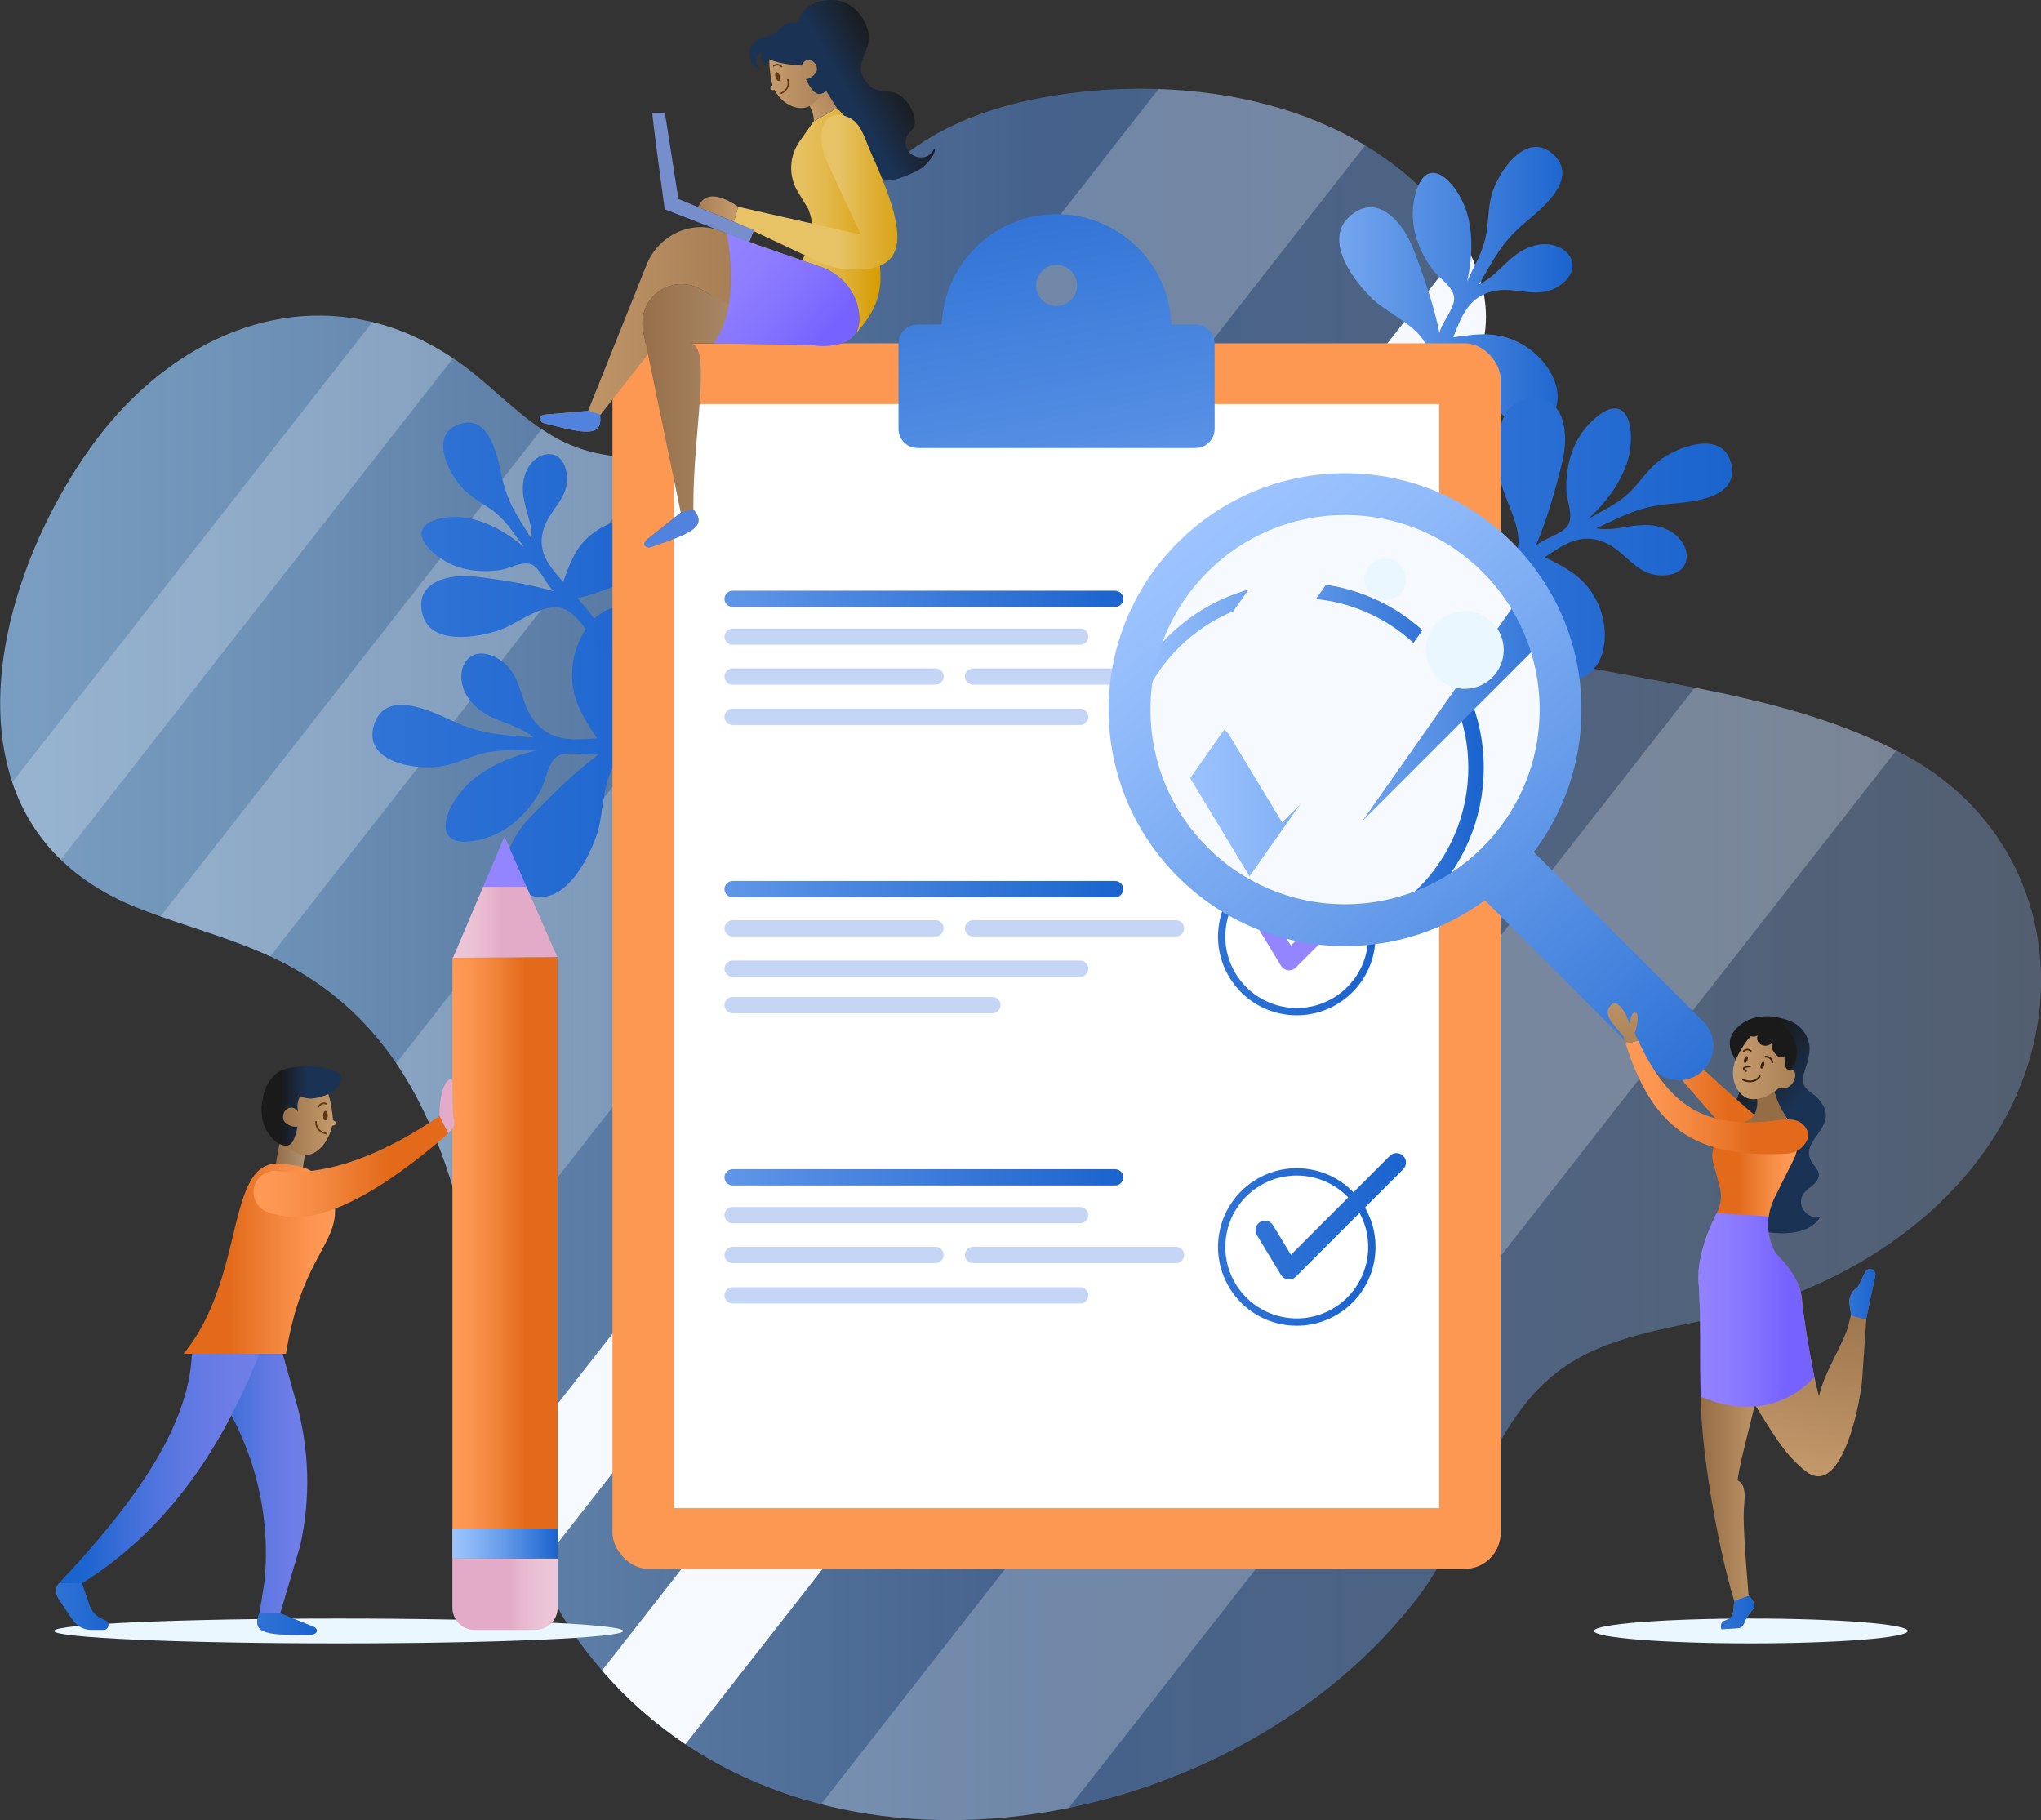 <?xml version="1.0" encoding="UTF-8"?>
<svg xmlns="http://www.w3.org/2000/svg" xmlns:xlink="http://www.w3.org/1999/xlink" viewBox="0 0 451.5 402.58">
  <rect x="0" y="0" width="451.5" height="402.58" fill="#333333" stroke="none"/>
  <defs>
    <style>
      .cls-1 {
        stroke: url(#linear-gradient-10);
      }

      .cls-1, .cls-2, .cls-3, .cls-4, .cls-5 {
        fill: none;
      }

      .cls-1, .cls-2, .cls-3, .cls-5 {
        stroke-miterlimit: 10;
      }

      .cls-1, .cls-3, .cls-5 {
        stroke-width: 1.62px;
      }

      .cls-6 {
        fill: url(#linear-gradient-12);
      }

      .cls-6, .cls-7, .cls-8, .cls-9, .cls-10, .cls-11, .cls-12, .cls-13, .cls-14, .cls-15, .cls-16, .cls-17, .cls-18, .cls-19, .cls-20, .cls-4, .cls-21, .cls-22, .cls-23, .cls-24, .cls-25, .cls-26, .cls-27, .cls-28, .cls-29, .cls-30, .cls-31, .cls-32, .cls-33, .cls-34, .cls-35, .cls-36, .cls-37, .cls-38, .cls-39, .cls-40, .cls-41, .cls-42, .cls-43, .cls-44, .cls-45, .cls-46, .cls-47, .cls-48, .cls-49, .cls-50, .cls-51, .cls-52, .cls-53, .cls-54, .cls-55, .cls-56, .cls-57, .cls-58, .cls-59, .cls-60, .cls-61, .cls-62, .cls-63, .cls-64, .cls-65, .cls-66 {
        stroke-width: 0px;
      }

      .cls-7 {
        opacity: .24;
      }

      .cls-7, .cls-62 {
        fill: #f6fafe;
      }

      .cls-8 {
        fill: url(#linear-gradient-17);
      }

      .cls-9 {
        fill: url(#linear-gradient-19);
      }

      .cls-10 {
        fill: url(#linear-gradient-33);
      }

      .cls-11 {
        fill: url(#linear-gradient);
      }

      .cls-12 {
        fill: #5082de;
      }

      .cls-13 {
        fill: #9384ff;
      }

      .cls-2 {
        stroke: url(#linear-gradient-38);
        stroke-width: 3.42px;
      }

      .cls-14 {
        fill: url(#linear-gradient-21);
      }

      .cls-15 {
        fill: url(#linear-gradient-6);
      }

      .cls-16 {
        fill: #bb7f79;
      }

      .cls-67 {
        isolation: isolate;
      }

      .cls-3 {
        stroke: #9384ff;
      }

      .cls-17 {
        fill: url(#linear-gradient-42);
      }

      .cls-18 {
        fill: #1a1a1a;
      }

      .cls-19 {
        fill: url(#linear-gradient-15);
      }

      .cls-20 {
        fill: url(#linear-gradient-5);
      }

      .cls-68 {
        mix-blend-mode: soft-light;
      }

      .cls-21 {
        fill: url(#linear-gradient-31);
      }

      .cls-22 {
        fill: url(#linear-gradient-34);
      }

      .cls-23 {
        fill: #c5d5f6;
      }

      .cls-24 {
        fill: url(#linear-gradient-41);
      }

      .cls-25 {
        fill: url(#linear-gradient-40);
      }

      .cls-26 {
        fill: url(#linear-gradient-13);
      }

      .cls-27 {
        fill: url(#linear-gradient-23);
      }

      .cls-28 {
        fill: url(#linear-gradient-25);
      }

      .cls-29 {
        fill: url(#linear-gradient-43);
      }

      .cls-30 {
        fill: url(#linear-gradient-16);
      }

      .cls-31 {
        fill: url(#linear-gradient-22);
      }

      .cls-5 {
        stroke: url(#linear-gradient-11);
      }

      .cls-32 {
        fill: #fff;
      }

      .cls-33 {
        fill: url(#linear-gradient-35);
      }

      .cls-34 {
        fill: url(#linear-gradient-32);
      }

      .cls-35 {
        fill: #e3abc7;
      }

      .cls-36 {
        fill: url(#linear-gradient-20);
      }

      .cls-37 {
        fill: url(#linear-gradient-14);
      }

      .cls-38 {
        fill: url(#linear-gradient-2);
      }

      .cls-39 {
        fill: url(#linear-gradient-45);
      }

      .cls-40 {
        fill: url(#linear-gradient-7);
      }

      .cls-41 {
        fill: url(#linear-gradient-39);
      }

      .cls-42 {
        fill: url(#linear-gradient-3);
      }

      .cls-69 {
        clip-path: url(#clippath);
      }

      .cls-43 {
        fill: url(#linear-gradient-9);
      }

      .cls-44 {
        fill: url(#linear-gradient-27);
      }

      .cls-45 {
        fill: #3d337a;
      }

      .cls-46 {
        fill: #42210b;
      }

      .cls-47 {
        fill: url(#linear-gradient-36);
      }

      .cls-48 {
        fill: url(#linear-gradient-48);
      }

      .cls-49 {
        fill: url(#linear-gradient-49);
      }

      .cls-50 {
        fill: url(#linear-gradient-8);
      }

      .cls-51 {
        fill: url(#linear-gradient-47);
      }

      .cls-52 {
        fill: url(#linear-gradient-24);
      }

      .cls-53 {
        fill: url(#linear-gradient-26);
      }

      .cls-54 {
        fill: url(#linear-gradient-18);
      }

      .cls-55 {
        fill: #eaf7fe;
      }

      .cls-56 {
        fill: #603813;
      }

      .cls-57 {
        fill: #768ecb;
      }

      .cls-58 {
        fill: url(#linear-gradient-30);
      }

      .cls-59 {
        fill: url(#linear-gradient-44);
      }

      .cls-60 {
        fill: url(#linear-gradient-29);
      }

      .cls-61 {
        fill: url(#linear-gradient-46);
      }

      .cls-63 {
        fill: url(#linear-gradient-28);
      }

      .cls-64 {
        fill: url(#linear-gradient-4);
      }

      .cls-65 {
        fill: url(#linear-gradient-37);
      }

      .cls-66 {
        fill: #fd9853;
      }
    </style>
    <linearGradient id="linear-gradient" x1="0" y1="211.1" x2="451.5" y2="211.1" gradientUnits="userSpaceOnUse">
      <stop offset="0" stop-color="#9cf" stop-opacity=".7"/>
      <stop offset=".14" stop-color="#8bc0f9" stop-opacity=".66"/>
      <stop offset=".39" stop-color="#68a1ec" stop-opacity=".55"/>
      <stop offset=".51" stop-color="#5791e5" stop-opacity=".5"/>
      <stop offset=".91" stop-color="#8fb9f9" stop-opacity=".34"/>
      <stop offset="1" stop-color="#9dc4ff" stop-opacity=".3"/>
    </linearGradient>
    <linearGradient id="linear-gradient-2" x1="296.26" y1="64.05" x2="347.91" y2="64.05" gradientUnits="userSpaceOnUse">
      <stop offset="0" stop-color="#74a6ef"/>
      <stop offset=".45" stop-color="#4d89e0"/>
      <stop offset=".99" stop-color="#1b64ce"/>
    </linearGradient>
    <linearGradient id="linear-gradient-3" x1="322.08" y1="119.53" x2="383.17" y2="119.53" gradientUnits="userSpaceOnUse">
      <stop offset="0" stop-color="#3073d6"/>
      <stop offset=".99" stop-color="#1b64ce"/>
    </linearGradient>
    <linearGradient id="linear-gradient-4" x1="82.37" y1="166.25" x2="155.1" y2="166.25" xlink:href="#linear-gradient-3"/>
    <linearGradient id="linear-gradient-5" x1="93.16" y1="119.53" x2="149.1" y2="119.53" xlink:href="#linear-gradient-3"/>
    <linearGradient id="linear-gradient-6" x1="238.69" y1="112.59" x2="220.91" y2="15.24" gradientUnits="userSpaceOnUse">
      <stop offset="0" stop-color="#5f96e8"/>
      <stop offset=".85" stop-color="#256bd1"/>
      <stop offset=".99" stop-color="#1b64ce"/>
    </linearGradient>
    <linearGradient id="linear-gradient-7" x1="160.26" y1="132.46" x2="248.49" y2="132.46" xlink:href="#linear-gradient-6"/>
    <linearGradient id="linear-gradient-8" x1="160.26" y1="260.41" x2="248.49" y2="260.41" xlink:href="#linear-gradient-6"/>
    <linearGradient id="linear-gradient-9" x1="160.26" y1="196.66" x2="248.49" y2="196.66" xlink:href="#linear-gradient-6"/>
    <linearGradient id="linear-gradient-10" x1="269.42" y1="207.13" x2="304.27" y2="207.13" gradientTransform="translate(445.08 -109.32) rotate(80.73)" xlink:href="#linear-gradient-3"/>
    <linearGradient id="linear-gradient-11" x1="269.42" y1="275.79" x2="304.27" y2="275.79" gradientTransform="translate(512.84 -51.72) rotate(80.73)" xlink:href="#linear-gradient-3"/>
    <linearGradient id="linear-gradient-12" x1="277.72" y1="269.03" x2="311.02" y2="269.03" xlink:href="#linear-gradient-3"/>
    <linearGradient id="linear-gradient-13" x1="56.89" y1="359.19" x2="70.1" y2="359.19" xlink:href="#linear-gradient-3"/>
    <linearGradient id="linear-gradient-14" x1="100.09" y1="278.24" x2="123.36" y2="278.24" gradientUnits="userSpaceOnUse">
      <stop offset="0" stop-color="#ff9a56"/>
      <stop offset=".16" stop-color="#fc9550"/>
      <stop offset=".37" stop-color="#f3873f"/>
      <stop offset=".62" stop-color="#e67123"/>
      <stop offset=".69" stop-color="#e26a1a"/>
    </linearGradient>
    <linearGradient id="linear-gradient-15" x1="100.09" y1="352.63" x2="123.36" y2="352.63" gradientUnits="userSpaceOnUse">
      <stop offset=".54" stop-color="#e3abc7"/>
      <stop offset=".66" stop-color="#e7b7cf"/>
      <stop offset=".83" stop-color="#ebc3d6"/>
      <stop offset="1" stop-color="#edc7d9"/>
    </linearGradient>
    <linearGradient id="linear-gradient-16" x1="100.09" y1="341.41" x2="123.36" y2="341.41" gradientUnits="userSpaceOnUse">
      <stop offset="0" stop-color="#9dc4ff"/>
      <stop offset=".16" stop-color="#8eb9f9"/>
      <stop offset=".46" stop-color="#699eeb"/>
      <stop offset=".87" stop-color="#2d71d5"/>
      <stop offset=".99" stop-color="#1b64ce"/>
    </linearGradient>
    <linearGradient id="linear-gradient-17" x1="100.21" y1="203.99" x2="123.27" y2="203.99" gradientUnits="userSpaceOnUse">
      <stop offset="0" stop-color="#edc7d9"/>
      <stop offset=".17" stop-color="#ebc3d6"/>
      <stop offset=".34" stop-color="#e7b7cf"/>
      <stop offset=".46" stop-color="#e3abc7"/>
    </linearGradient>
    <linearGradient id="linear-gradient-18" x1="60.96" y1="255.15" x2="68.72" y2="255.15" gradientUnits="userSpaceOnUse">
      <stop offset="0" stop-color="#946c45"/>
      <stop offset=".25" stop-color="#9d7853"/>
      <stop offset="1" stop-color="#b69b7d"/>
    </linearGradient>
    <linearGradient id="linear-gradient-19" x1="60.02" y1="246.2" x2="74.37" y2="246.2" gradientUnits="userSpaceOnUse">
      <stop offset="0" stop-color="#946c45"/>
      <stop offset=".17" stop-color="#9c744c"/>
      <stop offset="1" stop-color="#c69c6d"/>
    </linearGradient>
    <linearGradient id="linear-gradient-20" x1="57.83" y1="244.62" x2="75.41" y2="244.62" gradientUnits="userSpaceOnUse">
      <stop offset=".24" stop-color="#1a1a1a"/>
      <stop offset=".58" stop-color="#1a3254"/>
    </linearGradient>
    <linearGradient id="linear-gradient-21" x1="40.61" y1="278.39" x2="74.13" y2="278.39" gradientUnits="userSpaceOnUse">
      <stop offset=".31" stop-color="#e26a1a"/>
      <stop offset=".38" stop-color="#e67123"/>
      <stop offset=".63" stop-color="#f3873f"/>
      <stop offset=".84" stop-color="#fc9550"/>
      <stop offset="1" stop-color="#ff9a56"/>
    </linearGradient>
    <linearGradient id="linear-gradient-22" x1="56.09" y1="258.02" x2="99.18" y2="258.02" xlink:href="#linear-gradient-14"/>
    <linearGradient id="linear-gradient-23" x1="42.44" y1="328.15" x2="67.97" y2="328.15" gradientUnits="userSpaceOnUse">
      <stop offset=".12" stop-color="#1b64ce"/>
      <stop offset=".23" stop-color="#2c69d3"/>
      <stop offset=".43" stop-color="#4a72dc"/>
      <stop offset=".63" stop-color="#5f78e2"/>
      <stop offset=".82" stop-color="#6c7ce6"/>
      <stop offset="1" stop-color="#717ee8"/>
    </linearGradient>
    <linearGradient id="linear-gradient-24" x1="13.04" y1="324.81" x2="57.38" y2="324.81" xlink:href="#linear-gradient-23"/>
    <linearGradient id="linear-gradient-25" x1="12.35" y1="355.35" x2="24.01" y2="355.35" xlink:href="#linear-gradient-3"/>
    <linearGradient id="linear-gradient-26" x1="205.67" y1="11.12" x2="175.09" y2="28.59" xlink:href="#linear-gradient-20"/>
    <linearGradient id="linear-gradient-27" x1="174.09" y1="48.88" x2="204.05" y2="48.88" gradientUnits="userSpaceOnUse">
      <stop offset="0" stop-color="#e7c366"/>
      <stop offset=".11" stop-color="#e6c05f"/>
      <stop offset=".27" stop-color="#e3ba4f"/>
      <stop offset=".44" stop-color="#dfaf33"/>
      <stop offset=".63" stop-color="#d8a00c"/>
      <stop offset=".69" stop-color="#d79c00"/>
    </linearGradient>
    <linearGradient id="linear-gradient-28" x1="119.39" y1="72.86" x2="190.1" y2="72.86" gradientUnits="userSpaceOnUse">
      <stop offset="0" stop-color="#c69c6d"/>
      <stop offset=".83" stop-color="#9c744c"/>
      <stop offset="1" stop-color="#946c45"/>
    </linearGradient>
    <linearGradient id="linear-gradient-29" x1="139.92" y1="91.96" x2="177.35" y2="91.96" xlink:href="#linear-gradient-18"/>
    <linearGradient id="linear-gradient-30" x1="167.13" y1="42.52" x2="203.32" y2="42.52" gradientUnits="userSpaceOnUse">
      <stop offset=".51" stop-color="#e7c366"/>
      <stop offset=".7" stop-color="#dfb139"/>
      <stop offset=".9" stop-color="#d9a20f"/>
      <stop offset="1" stop-color="#d79c00"/>
    </linearGradient>
    <linearGradient id="linear-gradient-31" x1="154.44" y1="46.24" x2="163.29" y2="46.24" gradientUnits="userSpaceOnUse">
      <stop offset="0" stop-color="#a87f55"/>
      <stop offset="1" stop-color="#c69c6d"/>
    </linearGradient>
    <linearGradient id="linear-gradient-32" x1="185.99" y1="19.73" x2="178.34" y2="24.25" xlink:href="#linear-gradient-31"/>
    <linearGradient id="linear-gradient-33" x1="170.18" y1="15.16" x2="183.33" y2="15.16" gradientUnits="userSpaceOnUse">
      <stop offset="0" stop-color="#c69c6d"/>
      <stop offset="1" stop-color="#a87f55"/>
    </linearGradient>
    <linearGradient id="linear-gradient-34" x1="199.63" y1=".55" x2="169.06" y2="18.02" gradientUnits="userSpaceOnUse">
      <stop offset=".24" stop-color="#1a1a1a"/>
      <stop offset=".58" stop-color="#1a3254"/>
    </linearGradient>
    <linearGradient id="linear-gradient-35" x1="185.1" y1="79.73" x2="154.19" y2="54.08" gradientUnits="userSpaceOnUse">
      <stop offset=".12" stop-color="#7562ff"/>
      <stop offset=".39" stop-color="#8372ff"/>
      <stop offset=".7" stop-color="#8f7fff"/>
      <stop offset="1" stop-color="#9384ff"/>
    </linearGradient>
    <linearGradient id="linear-gradient-36" x1="373.56" y1="232.73" x2="405.86" y2="261.88" xlink:href="#linear-gradient-20"/>
    <linearGradient id="linear-gradient-37" x1="355.08" y1="238.61" x2="394.67" y2="238.61" xlink:href="#linear-gradient-14"/>
    <clipPath id="clippath">
      <circle class="cls-4" cx="297.74" cy="156.96" r="43.73" transform="translate(-23.78 256.51) rotate(-45)"/>
    </clipPath>
    <linearGradient id="linear-gradient-38" x1="246.32" y1="169.85" x2="328.23" y2="169.85" gradientTransform="translate(412.02 -139.69) rotate(81.36)" xlink:href="#linear-gradient-16"/>
    <linearGradient id="linear-gradient-39" x1="260.59" y1="156.96" x2="358.34" y2="156.96" xlink:href="#linear-gradient-16"/>
    <linearGradient id="linear-gradient-40" x1="265.34" y1="115.74" x2="382.02" y2="265.1" xlink:href="#linear-gradient-16"/>
    <linearGradient id="linear-gradient-41" x1="375.83" y1="321.68" x2="390.9" y2="321.68" xlink:href="#linear-gradient-19"/>
    <linearGradient id="linear-gradient-42" x1="396.61" y1="275.7" x2="384.91" y2="325.31" xlink:href="#linear-gradient-19"/>
    <linearGradient id="linear-gradient-43" x1="378.79" y1="258.24" x2="397.56" y2="258.24" xlink:href="#linear-gradient-21"/>
    <linearGradient id="linear-gradient-44" x1="372.88" y1="289.72" x2="398.56" y2="289.72" gradientUnits="userSpaceOnUse">
      <stop offset="0" stop-color="#9384ff"/>
      <stop offset=".3" stop-color="#8f7fff"/>
      <stop offset=".61" stop-color="#8372ff"/>
      <stop offset=".88" stop-color="#7562ff"/>
    </linearGradient>
    <linearGradient id="linear-gradient-45" x1="380.68" y1="356.66" x2="388.07" y2="356.66" xlink:href="#linear-gradient-3"/>
    <linearGradient id="linear-gradient-46" x1="409.11" y1="286.27" x2="414.88" y2="286.27" xlink:href="#linear-gradient-3"/>
    <linearGradient id="linear-gradient-47" x1="383.28" y1="235.28" x2="408.35" y2="235.28" xlink:href="#linear-gradient-28"/>
    <linearGradient id="linear-gradient-48" x1="359.64" y1="242.7" x2="400.01" y2="242.7" xlink:href="#linear-gradient-14"/>
    <linearGradient id="linear-gradient-49" x1="364.81" y1="246.06" x2="356.37" y2="214.91" xlink:href="#linear-gradient-19"/>
  </defs>
  <g class="cls-67">
    <g id="Layer_2" data-name="Layer 2">
      <g id="OBJECTS">
        <g>
          <g>
            <path class="cls-11" d="m441.58,250.76c-12.85,20.84-36.02,34.55-59.49,40.13-13,3.09-27.1,4.44-37.66,12.64-15.63,12.13-18.93,34.18-30.55,49.47-18.22,23.99-47.01,40.66-77.44,46.89-18.32,3.74-37.25,3.7-54.82-.82-10.62-2.72-20.77-7.1-29.98-13.26-6.69-4.46-12.89-9.88-18.45-16.3-1.62-1.88-3.19-3.85-4.71-5.9-3.89-5.28-6.9-10.98-9.29-16.92-2.91-7.21-4.94-14.78-6.56-22.45-1.16-5.42-2.12-10.89-3.06-16.32-1.39-7.98-2.7-16.2-4.3-24.34-3.42-17.37-8.14-34.43-17.6-48.38-6.28-9.27-14.67-17.16-26.16-22.84-.57-.28-1.13-.55-1.71-.81-7.81-3.62-16.16-5.95-24.29-8.84-1.76-.62-3.51-1.27-5.23-1.96-6.9-2.76-12.45-6.37-16.82-10.6-5.11-4.95-8.6-10.75-10.73-17.1-7.76-22.98,2.25-52.9,17.21-73.92,15.28-21.48,38.8-33.71,62.47-27.89,5.99,1.46,11.98,4.09,17.85,8.01.19.13.39.26.58.39,6.72,4.59,12.28,10.81,19.01,15.3,1.12.76,2.28,1.46,3.47,2.11,7.09,3.79,15.45,4.88,23.36,3.47h.01c6.59-1.16,12.86-4.06,17.82-8.56,14-12.7,16.08-34.13,27.39-49.21l1.39-1.79.05-.06c11.14-13.38,29.21-18.88,46.52-20.65,5.42-.55,10.95-.75,16.46-.56,16.16.54,32.29,4.41,45.69,12.46,6.38,3.84,12.13,8.62,16.97,14.45,1.9,2.29,3.66,4.76,5.13,7.39,3,5.32,4.87,11.23,4.59,17.28-.18,3.88-1.19,7.55-2.67,11.09-2.81,6.7-7.3,12.95-10.96,19.32-5.59,9.74-9.19,22.74-2.34,31.66.87,1.13,1.86,2.13,2.94,3,4.32,3.55,10.11,5.31,15.61,6.8,2.85.77,5.71,1.47,8.6,2.13,11.53,2.65,23.34,4.53,35.03,6.83,15.38,3.02,30.54,6.78,44.58,13.9.4.18.8.39,1.18.59,13.85,7.25,23.15,18.51,27.67,31.41,5.8,16.54,3.72,35.78-6.74,52.75Z"/>
            <g>
              <path class="cls-7" d="m100.22,79.24L13.43,190.14c-5.11-4.95-8.6-10.75-10.73-17.1l79.68-101.81c5.99,1.46,11.98,4.09,17.85,8.01Z"/>
              <path class="cls-7" d="m146.65,100.52l-86.88,111.02c-7.81-3.62-16.16-5.95-24.29-8.84l84.34-107.77c1.12.76,2.28,1.46,3.47,2.11,7.09,3.79,15.45,4.88,23.36,3.47Z"/>
              <path class="cls-62" d="m328.68,71.28c-.18,3.88-1.19,7.55-2.67,11.09L119.17,346.69c-2.91-7.21-4.94-14.78-6.56-22.45L324.09,53.99c3,5.32,4.87,11.23,4.59,17.28Z"/>
              <path class="cls-62" d="m339.87,145.27l-188.24,240.53c-6.69-4.46-12.89-9.88-18.45-16.3l182.47-233.16c4.32,3.55,10.11,5.31,15.61,6.8,2.85.77,5.71,1.47,8.6,2.13Z"/>
              <path class="cls-7" d="m301.99,32.15l-196.74,251.42c-3.42-17.37-8.14-34.43-17.6-48.38L256.3,19.69c16.16.54,32.29,4.41,45.69,12.46Z"/>
              <path class="cls-7" d="m419.47,166.01l-183.03,233.88c-18.32,3.74-37.25,3.7-54.82-.82l193.28-246.97c15.38,3.02,30.54,6.78,44.58,13.9Z"/>
            </g>
          </g>
          <g>
            <g>
              <path class="cls-38" d="m340.26,54.14c-6.02,1.06-8.26,6.56-13.06,8.74,3.41-5.85,5.07-9.37,10.26-13.72,3.81-3.19,12.05-9.81,6.04-15.12-5.94-5.24-12.18,4.12-13.54,9.07-.86,3.16-.63,6.37-1.36,9.52-.82,3.53-2.54,6.27-4.08,9.66,1.28-5.23,1.51-12.05-.7-17.11-2.72-6.23-8.81-11.23-10.92-1.38-1.2,5.62.57,11.1,3.89,15.7,1.49,2.08,4.76,3.85,4.89,6.39.12,2.32-2.79,5.44-3.25,7.78-1.14-5.89-3.63-13.04-5.83-18.71-2.22-5.75-8.06-12.77-14.23-6.91-5.59,5.3,1.2,14.26,5.45,18.25,3.49,3.28,11.31,6.39,11.99,11.38.52,3.78-3.8,11.34-6.23,14.17l1.32.54c.42.63.6,1.18,1.33,1.59,3.05-4.27,5.54-9.41,7.39-14.44,3.39,3.93,7.82,7.22,11.42,10.88,4.15,4.22,8.56,8.66,12.61,1.01,2.89-5.47-1.58-11.85-5.94-14.68-5.5-3.56-10.03-3.06-16.21-2.15,1.87-4.89,3.52-9.22,9.31-10.29,4.92-.9,9.62,2.1,14.31-1.23,6-4.26,1.22-10.02-4.89-8.95Z"/>
              <path class="cls-42" d="m382.94,102.5c-1.88-7.7-12.35-3.58-16.3-.28-2.51,2.1-4.16,4.87-6.55,7.04-2.69,2.43-5.66,3.7-8.86,5.6,4.04-3.56,8.12-9.03,9.2-14.44,1.32-6.67-.82-14.25-8.17-7.37-4.2,3.93-5.87,9.43-5.78,15.11.04,2.56,1.71,5.88.36,8.04-1.23,1.98-5.39,2.87-7.12,4.53,2.43-5.48,4.47-12.78,5.91-18.69,1.46-5.99.68-15.08-7.73-13.8-7.61,1.16-7.16,12.39-5.95,18.09.99,4.68,5.63,11.7,3.34,16.19-1.73,3.4-9.59,7.14-13.2,8.07l.78,1.2c-.01.75-.18,1.31.19,2.06,4.94-1.76,9.93-4.56,14.31-7.63.54,5.16,2.29,10.39,3.16,15.45,1,5.83,2.08,12,9.78,8.03,5.5-2.84,5.47-10.63,3.51-15.44-2.48-6.06-6.49-8.24-12.07-11.02,4.33-2.95,8.15-5.56,13.52-3.13,4.55,2.07,6.69,7.22,12.45,7.17,7.36-.07,6.72-7.53,1.1-10.14-5.55-2.57-10.53.67-15.71-.28,6.14-2.85,9.51-4.8,16.26-5.4,4.95-.44,15.49-1.17,13.59-8.96Z"/>
            </g>
            <g>
              <path class="cls-64" d="m155.1,163.44c-5.53-1.01-11.66-1.08-17.38-.57,2.26-5.08,3.43-10.89,5.34-16.05,2.2-5.95,4.49-12.27-4.79-12.69-6.63-.31-10.78,6.94-11.52,12.47-.94,6.96,1.62,11.13,5.32,16.71-5.6.42-10.56.8-14.24-4.34-3.12-4.36-2.35-10.29-7.73-13.32-6.87-3.88-10.28,3.4-6.44,8.83,3.78,5.36,10.14,5.01,14.45,8.67-7.23-.64-11.41-.64-18-3.69-4.84-2.24-15.02-7.21-17.42,1.05-2.37,8.16,9.56,9.94,14.99,8.99,3.46-.6,6.47-2.3,9.86-3.03,3.8-.82,7.24-.4,11.23-.46-5.66,1.15-12.38,4.04-16.28,8.5-4.8,5.49-6.86,13.68,3.65,11.22,6-1.4,10.5-5.62,13.46-10.94,1.33-2.4,1.56-6.38,3.97-7.66,2.2-1.18,6.55.22,9.04-.4-5.19,3.79-10.99,9.48-15.49,14.2-4.56,4.78-8.7,13.65-.2,16.96,7.69,3,13.28-7.68,15.21-13.62,1.58-4.88,1.04-13.89,5.57-16.83,3.43-2.23,12.73-1.5,16.59-.43l-.09-1.53c.42-.69.87-1.12.93-2.02Z"/>
              <path class="cls-20" d="m147.48,118.11c-3.16-4.64-10.17-3.77-14.29-1.47-5.19,2.89-6.71,6.74-8.61,12.08-3.13-3.58-5.9-6.73-4.29-11.83,1.37-4.33,5.77-6.82,5.09-11.99-.86-6.62-7.52-5.23-9.25.12-1.71,5.28,1.75,9.41,1.46,14.18-3.24-5.22-5.36-8.04-6.64-14.05-.94-4.41-2.75-13.82-9.55-11.26-6.72,2.53-1.87,11.52,1.53,14.71,2.16,2.03,4.84,3.21,7.06,5.13,2.48,2.16,3.95,4.7,6.01,7.37-3.65-3.25-9.02-6.33-14.01-6.7-6.15-.46-12.74,2.3-5.74,8.16,3.99,3.35,9.14,4.26,14.24,3.55,2.3-.32,5.11-2.18,7.2-1.21,1.91.89,3.17,4.54,4.86,5.91-5.2-1.59-11.99-2.63-17.47-3.28-5.55-.66-13.65,1.04-11.58,8.47,1.88,6.73,11.94,5.09,16.94,3.38,4.11-1.41,9.92-6.35,14.21-4.78,3.25,1.19,7.47,7.85,8.71,11.01l.99-.83c.68-.07,1.2.02,1.84-.4-2.13-4.25-5.19-8.44-8.44-12.05,4.59-1.05,9.11-3.2,13.57-4.53,5.14-1.54,10.58-3.19,6.16-9.68Z"/>
            </g>
          </g>
          <g>
            <rect class="cls-66" x="135.49" y="75.93" width="196.48" height="271.09" rx="7.98" ry="7.98"/>
            <rect class="cls-32" x="149.1" y="89.37" width="169.26" height="244.21"/>
            <path class="cls-15" d="m264.46,71.78h-5.33c-.52-13.57-11.7-24.42-25.4-24.42s-24.88,10.85-25.4,24.42h-5.33c-2.35,0-4.24,1.9-4.24,4.25v18.83c0,2.34,1.89,4.24,4.24,4.24h61.46c2.35,0,4.24-1.9,4.24-4.24v-18.83c0-2.35-1.89-4.25-4.24-4.25Zm-30.73-4.11c-2.51,0-4.54-2.03-4.54-4.54s2.03-4.54,4.54-4.54,4.54,2.03,4.54,4.54-2.03,4.54-4.54,4.54Z"/>
            <g>
              <g>
                <path class="cls-40" d="m246.69,134.26h-84.63c-.99,0-1.8-.81-1.8-1.8h0c0-.99.81-1.8,1.8-1.8h84.63c.99,0,1.8.81,1.8,1.8h0c0,.99-.81,1.8-1.8,1.8Z"/>
                <g>
                  <path class="cls-23" d="m238.94,142.62h-76.88c-.99,0-1.8-.81-1.8-1.8h0c0-.99.81-1.8,1.8-1.8h76.88c.99,0,1.8.81,1.8,1.8h0c0,.99-.81,1.8-1.8,1.8Z"/>
                  <path class="cls-23" d="m238.94,160.36h-76.88c-.99,0-1.8-.81-1.8-1.8h0c0-.99.81-1.8,1.8-1.8h76.88c.99,0,1.8.81,1.8,1.8h0c0,.99-.81,1.8-1.8,1.8Z"/>
                  <g>
                    <path class="cls-23" d="m206.95,151.44h-44.89c-.99,0-1.8-.81-1.8-1.8h0c0-.99.81-1.8,1.8-1.8h44.89c.99,0,1.8.81,1.8,1.8h0c0,.99-.81,1.8-1.8,1.8Z"/>
                    <path class="cls-23" d="m260.14,151.44h-44.89c-.99,0-1.8-.81-1.8-1.8h0c0-.99.81-1.8,1.8-1.8h44.89c.99,0,1.8.81,1.8,1.8h0c0,.99-.81,1.8-1.8,1.8Z"/>
                  </g>
                </g>
              </g>
              <g>
                <path class="cls-50" d="m246.69,262.21h-84.63c-.99,0-1.8-.81-1.8-1.8h0c0-.99.81-1.8,1.8-1.8h84.63c.99,0,1.8.81,1.8,1.8h0c0,.99-.81,1.8-1.8,1.8Z"/>
                <g>
                  <path class="cls-23" d="m238.94,270.57h-76.88c-.99,0-1.8-.81-1.8-1.8h0c0-.99.81-1.8,1.8-1.8h76.88c.99,0,1.8.81,1.8,1.8h0c0,.99-.81,1.8-1.8,1.8Z"/>
                  <path class="cls-23" d="m238.94,288.31h-76.88c-.99,0-1.8-.81-1.8-1.8h0c0-.99.81-1.8,1.8-1.8h76.88c.99,0,1.8.81,1.8,1.8h0c0,.99-.81,1.8-1.8,1.8Z"/>
                  <g>
                    <path class="cls-23" d="m206.95,279.38h-44.89c-.99,0-1.8-.81-1.8-1.8h0c0-.99.81-1.8,1.8-1.8h44.89c.99,0,1.8.81,1.8,1.8h0c0,.99-.81,1.8-1.8,1.8Z"/>
                    <path class="cls-23" d="m260.14,279.38h-44.89c-.99,0-1.8-.81-1.8-1.8h0c0-.99.81-1.8,1.8-1.8h44.89c.99,0,1.8.81,1.8,1.8h0c0,.99-.81,1.8-1.8,1.8Z"/>
                  </g>
                </g>
              </g>
              <g>
                <path class="cls-43" d="m246.69,198.46h-84.63c-.99,0-1.8-.81-1.8-1.8h0c0-.99.81-1.8,1.8-1.8h84.63c.99,0,1.8.81,1.8,1.8h0c0,.99-.81,1.8-1.8,1.8Z"/>
                <g>
                  <path class="cls-23" d="m238.94,216.06h-76.88c-.99,0-1.8-.81-1.8-1.8h0c0-.99.81-1.8,1.8-1.8h76.88c.99,0,1.8.81,1.8,1.8h0c0,.99-.81,1.8-1.8,1.8Z"/>
                  <path class="cls-23" d="m219.54,224.12h-57.48c-.99,0-1.8-.81-1.8-1.8h0c0-.99.81-1.8,1.8-1.8h57.48c.99,0,1.8.81,1.8,1.8h0c0,.99-.81,1.8-1.8,1.8Z"/>
                  <g>
                    <path class="cls-23" d="m206.95,207.13h-44.89c-.99,0-1.8-.81-1.8-1.8h0c0-.99.81-1.8,1.8-1.8h44.89c.99,0,1.8.81,1.8,1.8h0c0,.99-.81,1.8-1.8,1.8Z"/>
                    <path class="cls-23" d="m260.14,207.13h-44.89c-.99,0-1.8-.81-1.8-1.8h0c0-.99.81-1.8,1.8-1.8h44.89c.99,0,1.8.81,1.8,1.8h0c0,.99-.81,1.8-1.8,1.8Z"/>
                  </g>
                </g>
              </g>
            </g>
            <g>
              <g>
                <circle class="cls-1" cx="286.84" cy="207.13" r="16.61" transform="translate(36.23 456.88) rotate(-80.73)"/>
                <path class="cls-13" d="m285.16,214.63c-.08,0-.17,0-.25-.02-.64-.08-1.21-.45-1.54-1l-5.34-8.81c-.6-.99-.28-2.28.71-2.88.99-.6,2.28-.28,2.88.71l3.95,6.52,21.87-21.87c.82-.82,2.15-.82,2.97,0,.82.82.82,2.15,0,2.97l-23.76,23.76c-.4.4-.93.62-1.49.62Z"/>
              </g>
              <g>
                <circle class="cls-3" cx="286.84" cy="144.54" r="16.61" transform="translate(-33.58 122.13) rotate(-22.74)"/>
                <path class="cls-13" d="m285.16,152.05c-.08,0-.17,0-.25-.02-.64-.08-1.21-.45-1.54-1l-5.34-8.81c-.6-.99-.28-2.28.71-2.88.99-.6,2.28-.28,2.88.71l3.95,6.52,21.87-21.87c.82-.82,2.15-.82,2.97,0,.82.82.82,2.15,0,2.97l-23.76,23.76c-.4.4-.93.62-1.49.62Z"/>
              </g>
              <g>
                <circle class="cls-5" cx="286.84" cy="275.79" r="16.61" transform="translate(-31.53 514.48) rotate(-80.73)"/>
                <path class="cls-6" d="m285.16,283.01c-.08,0-.17,0-.25-.02-.64-.08-1.21-.45-1.54-1l-5.34-8.81c-.6-.99-.28-2.28.71-2.88.99-.6,2.28-.28,2.88.71l3.95,6.52,21.87-21.87c.82-.82,2.15-.82,2.97,0,.82.82.82,2.15,0,2.97l-23.76,23.76c-.4.4-.93.62-1.49.62Z"/>
              </g>
            </g>
          </g>
          <g>
            <g>
              <path class="cls-55" d="m137.87,360.75c0,1.52-28.18,2.75-62.95,2.75s-62.95-1.23-62.95-2.75,28.18-2.75,62.95-2.75,62.95,1.23,62.95,2.75Z"/>
              <g>
                <path class="cls-26" d="m57.28,356.94c-1.75,4.71,2.35,4.75,11.52,4.66,1.27-.02,2.16-1.37-.01-2.02l-6.73-2.75s-3.96-.08-4.63-.04l-.14.16Z"/>
                <g>
                  <rect class="cls-37" x="100.09" y="211.75" width="23.27" height="132.98"/>
                  <path class="cls-19" d="m100.09,344.73h23.27v10.87c0,2.71-2.2,4.92-4.92,4.92h-13.44c-2.71,0-4.92-2.2-4.92-4.92v-10.87h0Z"/>
                  <rect class="cls-30" x="100.09" y="338.08" width="23.27" height="6.65"/>
                  <polygon class="cls-8" points="123.27 211.65 100.21 211.85 106.88 196.14 116.48 196.14 123.27 211.65"/>
                  <polygon class="cls-45" points="123.49 212.14 123.27 211.65 123.48 211.65 123.49 212.14"/>
                  <polygon class="cls-13" points="116.48 196.14 106.88 196.14 111.61 185.02 116.48 196.14"/>
                </g>
                <g>
                  <path class="cls-54" d="m63.15,247.83s-1.58,5.32-2.18,9.96c-.28,2.18,5.29,4.77,5.52,4.69.27-.1.49-.36.47-.71-.12-2.28-.02-6.33,1.77-9.42l-5.57-4.52Z"/>
                  <g>
                    <g>
                      <path class="cls-9" d="m61.04,250.47c1.55,2.88,4.7,5.53,7.27,4.96,2.66-.59,4.61-3.68,5.18-6.44.03,0,.05.01.08,0,.33-.07.77-.19.79-.5.02-.29-.35-.54-.71-.73.02-.4.02-.19-.02-.58-.94-9.07-4.06-10.66-7.56-10.2-2.67.35-5.21,4.56-5.85,8.26-.37-.2-.34,4.95.82,5.23Z"/>
                      <path class="cls-56" d="m70.88,250.41c-.6-.4-1.18-1.1-1.15-2.29,0-.1.08-.18.18-.17.1,0,.17.08.17.18-.04,2.12,2.06,2.44,2.15,2.45.1.01.16.1.15.2-.01.1-.1.16-.2.15-.01,0-.67-.1-1.3-.52Z"/>
                      <path class="cls-56" d="m71.47,246.76c0,.59.22,1.06.51,1.07.29,0,.52-.47.53-1.06s-.22-1.06-.51-1.07c-.29,0-.52.47-.53,1.06Z"/>
                      <path class="cls-56" d="m70.41,244.95s-.01,0-.02,0c-.09-.05-.12-.15-.07-.24.55-1.03,1.51-.92,1.94-.72.09.04.13.15.09.23-.04.09-.14.13-.23.09-.03-.01-.96-.42-1.48.56-.04.08-.14.11-.22.08Z"/>
                    </g>
                    <path class="cls-36" d="m57.83,245.12c.01,1.08.16,2.16.41,3.21.61,2.45,2.94,4.43,3.4,4.63.81.34,1.71.67,2.45.22.59-.36.95-1.15,1.21-1.94.22-.66.4-1.36.52-2.07-.05.02-.12.03-.19.04-1.02.12-2.86-.64-3-1.83-.14-1.19.56-2.26,1.58-2.38.67-.08,1.31.27,1.7.86-.02-.21-.04-.41-.07-.62-.12-.86.06-1.72.4-2.52.04-.1.08-.2.11-.31.64.26,1.7.8,3.38.48.91-.18,5.66-1.05,5.68-4.51.01-2.67-10.57-3.4-13.87-1.23-1.26.79-2.91,2.79-3.4,5.76-.13.73-.31,1.46-.31,2.23Z"/>
                  </g>
                </g>
                <path class="cls-35" d="m97.22,246.85s-.14-6.61,2.18-8.12c.22-.15.69.01.7.28.06,3.52,0,5.4.14,7.87.73,2.06-.11,2.85-.96,3.59l-.2.22-1.86-3.83Z"/>
                <path class="cls-14" d="m56.97,259.13c-6.2,6.3-4.8,26.11-16.36,40.31h22.65c3.14-19.44,10.13-23.49,10.81-30.54,0-.06.01-.11.02-.17.47-5.48-3.61-10.32-9.08-10.99l-2.86-.35c-1.9-.24-3.84.38-5.18,1.74Z"/>
                <path class="cls-31" d="m97.22,246.85c-11.44,7.81-24.36,13.54-35.85,12.16-1.51-.18-3.01.37-4.04,1.49h0c-2.28,2.49-1.27,6.51,1.92,7.63h0c3.43,1.2,7.14,1.38,10.67.53,9.71-2.33,20.44-10.32,29.26-17.94l-1.96-3.86Z"/>
                <path class="cls-27" d="m42.44,299.44h20.09l3.02,10.78c2.89,10.29,3.19,21.13.88,31.57l-4.45,15.08h-4.6l1.15-7.19c1.41-14.91-2.39-29.85-10.74-42.28l-5.35-7.96Z"/>
                <path class="cls-52" d="m57.38,299.44c-8.51,21.51-20.77,39.25-39.22,50.74h-5.11c16.36-17.36,28.75-34.45,29.4-50.74h14.94Z"/>
                <path class="cls-28" d="m13.04,350.18h5.11l1.66,4.87c.48,1.41,1.55,2.55,2.94,3.08.28.11.56.25.82.42.86.6.38,1.97-.67,1.97h-2.71c-1.67,0-3.22-.83-4.14-2.22l-3-4.5s-1.55-1.96,0-3.62Z"/>
              </g>
            </g>
            <g>
              <path class="cls-53" d="m176.59,4.97c1.16-5.48,7.72-5.19,9.23-4.76,2.21.63,3.56,1.7,4.83,3.6,1.05,1.57,1.91,3.67,1.47,5.59-.44,1.91-1.64,3.77-1.7,5.76-.04,1.39,1.2,3.38,2.35,4.18,1.66,1.17,4.15.51,5.94,1.54,1.2.69,2.24,1.9,2.88,3.13.5.96,1.13,3.1.55,4.15-.48.87-1.37,1.28-1.66,2.36-.29,1.04-.11,2.27.59,3.1.68.81,1.76,1.22,2.81,1.19,1.58-.04,2.1-.9,2.93-2.01.18,1.36-1.51,3.09-2.41,3.97-1.15,1.12-5.48,2.86-7.05,3.07-6.94.91-12.21-1.77-16.01-7.35-1.6-2.35-.9-8.12-.02-10.77.58-1.76,2.16-2.12,2.53-3.95.38-1.83.52-4-.89-5.4-1.17-1.16-2.4-1.34-3.86-1.97-2.34-1.01-3-3.09-2.51-5.4Z"/>
              <path class="cls-44" d="m180.03,26.79l-3.17,4.51c-2.31,3.3-2.46,7.65-.38,11.09l2.33,3.85c2.23,5.61-.11,9.96-3.4,14.05l13.77,13.58c8.7-9.19,4.67-15.65,4.65-23.62-.01-3.27,1.77-7.84.83-10.97-1.62-5.36-4.69-10.5-9.52-15.37l-5.1,2.9Z"/>
              <path class="cls-63" d="m120.46,93.63c8.88,2.27,12.87,3.21,12.29-1.79l.11-.13,10.46-13.32.02-.09-1.05-5.04c-.74-3.55.81-7.16,3.88-9.08,1.39-.89,3-1.33,4.59-1.33,1.48,0,2.98.38,4.31,1.15l1.66.95,4.5,2.58,10.9,6.25c2.29,1.32,4.82,2.21,7.43,2.56h0c.95.12,1.93.19,2.9.16,3.76-.08,6.24-1.2,7.2-3.51.43-1.03.56-2.29.37-3.8-.57-4.74-3.98-8.66-8.49-10.2l-13.47-4.64h0s-7.27-2.76-7.27-2.76l-1.83-.69c-6.42-2.21-13.38,1.32-15.92,7.62l-12.94,32.3-.03.07-9.1.78c-2.27.12-1.73,1.65-.5,1.97Z"/>
              <path class="cls-60" d="m150.6,113.3l.02.07-7.16,5.69c-1.83,1.36-.53,2.31.67,1.9,8.65-3.01,12.5-4.44,9.26-8.28v-.09c-.16-17.12,4.4-36.65-.95-36.76l5.35.1,21.75.41-18.27-9.13-4.56-2.27-1.66-.95c-1.33-.77-2.83-1.15-4.31-1.15-1.59,0-3.19.44-4.59,1.33-3.06,1.92-4.61,5.53-3.88,9.08l1.05,5.04,7.26,35.01Z"/>
              <path class="cls-58" d="m162.33,49.04c.1-.22.96-3.3.96-3.3l27.13,6.15-6.7-14.39c-1.17-2.24-2-4.7-2.01-7.22-.02-3.27,1.79-5.83,5.45-4.55,3.37,1.18,3.98,4.65,5.45,7.9,7.63,16.87,9.12,25.83-3.12,26.04-3.5.06-6.94-.88-10.02-2.55l-17.14-8.07Z"/>
              <path class="cls-21" d="m163.29,45.73l-.96,3.3-7.89-3.23c1.24-3.13,4.43-3.12,8.85-.07Z"/>
              <path class="cls-57" d="m166.82,50.87l-1.05,2.68-18.73-7.26s-2.93-21.31-2.71-21.31h2.76l2.98,19.03,16.74,6.86Z"/>
              <path class="cls-34" d="m185.13,23.89l-3.01-4.8-4.61,1.99c1.45,1.9,2.6,3.8,2.52,5.71l5.1-2.9Z"/>
              <g>
                <g>
                  <path class="cls-10" d="m182.37,12.5c-1.54-3.22-4.94-6.41-7.47-6.05-3.31.48-5.75,2.74-4.28,11.27.06.37.16.73.28,1.09-.29.26-.56.59-.46.85.1.28.54.28.85.26.03,0,.05-.01.07-.03,1.23,2.38,3.66,4.15,6.24,4,2.5-.14,4.69-3.37,5.37-6.4.99-.55-.31-5.26-.6-4.99Z"/>
                  <path class="cls-56" d="m173.96,19.96c.44-.52.79-1.31.47-2.39-.03-.09-.12-.14-.21-.11-.09.03-.14.12-.11.21.58,1.93-1.25,2.76-1.33,2.79-.09.04-.12.14-.09.22.04.08.14.12.22.09.01,0,.58-.26,1.05-.81Z"/>
                  <path class="cls-56" d="m172.49,16.78c.16.53.07,1.03-.19,1.11-.26.08-.6-.3-.76-.83-.16-.53-.07-1.03.19-1.11.26-.08.6.3.76.83Z"/>
                  <path class="cls-56" d="m172.99,14.85s0,0,.01-.01c.07-.06.07-.17,0-.24-.77-.8-1.61-.45-1.96-.16-.07.06-.08.17-.02.24.06.07.16.08.24.02.02-.02.76-.63,1.5.13.06.06.16.07.22.02Z"/>
                </g>
                <path class="cls-22" d="m184.97,14.81c-.06,2.4-1.55,4.81-1.91,5.1-.65.52-1.39,1.05-2.18.82-.64-.17-1.16-.81-1.61-1.45-.37-.55-.71-1.14-1-1.76.05,0,.12,0,.18-.02.96-.15,2.45-1.32,2.27-2.45-.17-1.12-1.1-1.92-2.06-1.77-.63.1-1.12.58-1.33,1.22-.03-.14-3.89.04-7.47-1.48-.34.88-.14,1.84-.14,1.84-1.21-.94-1.36-1.91-1.27-2.58.06-.51.27-.85.27-.85-.31.15-.57.31-.77.49-1.52,1.37.05,3.43.19,3.6-3.83-2.24-1.71-5.66-1.71-5.66.32-.5,1.02-1.28,3.74-1.94,2.75-.66,1.86-3.33,7.52-2.98,2.95.2,7.45,3.21,7.29,9.84Z"/>
              </g>
              <g>
                <path class="cls-12" d="m144.13,120.97c-1.22.41-2.5-.54-.68-1.9l7.16-5.69-.02-.08c1.02-.26,1.97-.5,2.8-.71v.1c3.23,3.84-.61,5.26-9.26,8.28Z"/>
                <path class="cls-12" d="m132.75,91.84c.58,4.99-3.41,4.06-12.29,1.79-1.23-.32-1.77-1.84.49-1.96l9.11-.78.03-.06c1.16.37,2.14.68,2.78.88l-.11.14Z"/>
              </g>
              <path class="cls-33" d="m157.78,75.94l21.75.41h0c.95.12,1.93.19,2.9.16,3.76-.08,6.24-1.2,7.2-3.51.43-1.03.56-2.29.37-3.8-.57-4.74-3.98-8.66-8.49-10.2l-13.47-4.64h0s-7.27-2.76-7.27-2.76c.7,3.77,1.41,9.96.49,15.63,0,.1-.03.21-.06.31-.53,3.14-1.58,6.11-3.43,8.41Z"/>
            </g>
            <g>
              <path class="cls-55" d="m422.03,360.75c0,1.52-15.54,2.75-34.7,2.75s-34.7-1.23-34.7-2.75,15.54-2.75,34.7-2.75,34.7,1.23,34.7,2.75Z"/>
              <g>
                <path class="cls-47" d="m385.39,226.38c2.03-1.49,5.18-1.92,7.61-1.4,2.62.56,5.05,1.22,6.57,4.08,1.02,1.93.85,3.63.27,5.83-.44,1.68-1.73,4.04-.45,5.65.8,1.01,2.15,1.6,2.97,2.64.72.92,1.4,1.83,1.52,3.01.45,4.4-6.13,6.91-2.74,11.35.88,1.15,1.7,2.04.88,3.46-.89,1.53-2.81,2.01-3.45,3.8-.85,2.4,1.6,5.07,4.13,4.24-1.94,3.86-8.09,4.14-11.81,3.46-4.99-.91-8.6-2.37-9.7-7.57-.76-3.59-.65-7.47-.49-11.13.08-1.71.06-3.42.63-5.06.58-1.66,1.63-3.1,2.43-4.66.92-1.82,1.46-3.46,1.37-5.52-.05-1-.36-1.9-.47-2.87-.1-.89-4.94-5.15.73-9.32Z"/>
                <path class="cls-65" d="m392.47,250.17c-10.38-8.16-19.61-17.94-30.1-26.14-.69-3.77-1.27-4.46-1.65-4.41-.75.1-.27,2.88-.27,2.88l-.96-1.07c-2.63-3.39-4.19-1.22-4.19-1.22-1.49,2.39,5.13,5.5,5.13,5.5h.01c9.59,10.14,18.1,21.66,28.3,31.14.63.59,1.44.81,2.2.85,1.49.06,2.93-.37,3.45-1.91.74-2.22.02-4.09-1.92-5.62Z"/>
                <g>
                  <g>
                    <path class="cls-62" d="m341.27,156.96c0,24.15-19.58,43.73-43.73,43.73-3.06,0-6.04-.32-8.92-.91-4.61-.96-8.96-2.64-12.91-4.92-6.94-4.01-12.68-9.86-16.54-16.9-2.67-4.87-4.44-10.31-5.08-16.08-.18-1.61-.27-3.25-.27-4.91,0-20.67,14.34-37.98,33.61-42.55,3.25-.77,6.64-1.18,10.12-1.18,2.29,0,4.54.18,6.73.51,8.12,1.26,15.5,4.75,21.49,9.83,3.54,2.98,6.59,6.52,9.02,10.48,4.11,6.66,6.48,14.51,6.48,22.91Z"/>
                    <g class="cls-69">
                      <circle class="cls-2" cx="287.28" cy="169.85" r="39.25" transform="translate(76.19 428.34) rotate(-81.36)"/>
                      <path class="cls-41" d="m282.42,198c-.25,0-.49-.01-.74-.04-1.88-.23-3.55-1.31-4.53-2.93l-15.66-25.87c-1.76-2.91-.83-6.7,2.08-8.47,2.91-1.76,6.7-.83,8.47,2.08l11.59,19.14,64.19-64.19c2.41-2.41,6.31-2.41,8.72,0,2.41,2.41,2.41,6.31,0,8.72l-69.75,69.75c-1.16,1.16-2.73,1.81-4.36,1.81Z"/>
                    </g>
                    <g class="cls-68">
                      <path class="cls-62" d="m304.28,113.74l-45.1,64.2c-2.67-4.87-4.44-10.31-5.08-16.08l33.34-47.45c3.25-.77,6.64-1.18,10.12-1.18,2.29,0,4.54.18,6.73.51Z"/>
                      <path class="cls-62" d="m334.79,134.05l-46.17,65.72c-4.61-.96-8.96-2.64-12.91-4.92l50.06-71.28c3.54,2.98,6.59,6.52,9.02,10.48Z"/>
                    </g>
                  </g>
                  <g>
                    <g>
                      <circle class="cls-55" cx="324.03" cy="143.75" r="8.61"/>
                      <path class="cls-55" d="m311.02,128.14c0,2.54-2.06,4.6-4.6,4.6s-4.6-2.06-4.6-4.6,2.06-4.6,4.6-4.6,4.6,2.06,4.6,4.6Z"/>
                    </g>
                    <path class="cls-25" d="m376.8,225.96l-37.5-37.5c6.62-8.76,10.55-19.67,10.55-31.5,0-28.89-23.42-52.3-52.3-52.3s-52.3,23.42-52.3,52.3,23.42,52.3,52.3,52.3c11.57,0,22.26-3.77,30.92-10.13l37.58,37.58c2.97,2.97,7.78,2.97,10.75,0h0c2.97-2.97,2.97-7.78,0-10.75Zm-122.3-69c0-23.77,19.27-43.04,43.04-43.04s43.05,19.27,43.05,43.04-19.27,43.05-43.05,43.05-43.04-19.27-43.04-43.05Z"/>
                  </g>
                </g>
                <g>
                  <path class="cls-24" d="m390.8,296.82c-.44,4.17-1.56,8.83-2.59,13.69,0,.04-.02.08-.03.13-.03.15-.07.3-.1.46-1.06,4.83-3,11.45-3.73,16.35,1.66.64,1.67,3.1,1.56,4.3-.11,1.34-.19,2.67-.18,4.02.06,5.05.72,12.65,1.07,16.95.03.08.07.16.1.23.2.37.5.58.66.81.6.86.77,1.61.03,2.44-.74.82-1.35,1.73-1.76,2.83-.23.63-.62,1.01-1.39,1.1-1.09.1-2.46.14-3.62.23-.29-.79-.09-1.44.66-1.85.17-.11.47-.18.65-.28.78-.45,1.18-.87,1.32-1.84.07-.64.12-1.24.19-2.24,0,0,0-.02,0-.03-3.77-12.4-7.12-32.54-7.37-43.49,0-.62-.03-1.2-.04-1.75-.18-9.29,0-10.17-.14-18.43,0-.16,0-.02,0-.15-.08-1.86-.19-3.67-.22-5.49v-.02c0-.54-.02-1.1,0-1.65,0-.06-.02-.07.02-.14.78.24,1.71.42,2.67.59,1.4.24,2.85.48,3.88.85.51.19.98.37,1.45.59,4.97,2.18,7.59,5.59,6.95,11.78Z"/>
                  <g>
                    <path class="cls-16" d="m379.36,287.25s0-.03,0-.04c0,0,0,.04,0,.04Z"/>
                    <path class="cls-16" d="m377.53,279.52c-.07-.28-.02-.06,0,0h0Z"/>
                  </g>
                  <path class="cls-17" d="m413.85,280.71c-.51-.08-1.02.19-1.24.65l-1.57,3.19-.58.5c-1,.85-1.5,2.17-1.31,3.47l.33,2.23s-.02.07-.06.21c-.08.36-.29,1.19-.57,2.34h0c-.42,1.73-1.77,4.32-3.14,7.12-1.38,2.8-2.78,5.82-3.32,8.4-.1-.36-.07-.22-.1-.36-.05-.18-.1-.39-.17-.65-.21-.77-.46-1.88-.74-3.22-1.04-5.01-2.39-13.1-2.79-17.55-.22-2.47-1.51-4.62-2.97-6.7-.59-.83-1.79-1.97-2.46-2.85,0-.02-.02,0-.05-.06-.05-.05-.2-.22-.28-.3-.02-.03-.05-.06-.07-.08,0,0,0,0,0,0-.07-.13-.17-.29-.26-.49-.03-.06-.06-.11-.09-.17-.65-1.33-1.57-3.88-1.16-7.1.15-1.24.5-2.57,1.13-3.99l1.19-2.4v-.03s3.23-6.42,3.23-6.42c1.11-2.22,1.05-4.83-.17-6.99l-.75-1.22-.63-1.02-.87-1.42c-.54-.88-.98-1.81-1.33-2.78l-.96-2.72-3.71,1.65c.51,1.35.45,2.74-.09,4.17-.24.66-.75,1.21-1.37,1.55h-.02s-1.44.7-1.44.7l-.54.26c-1.5.77-2.99,1.54-4.12,2.59-1.43,1.31-2.3,3.01-1.88,5.6l1.54,5.71c.52,1.94.29,4-.66,5.77,0,0-4.67,8.49-4.03,15.64,0,.05.02.08.02.13.03.24.06.49.07.74v.02c.04.28.07.59.1.88l4.95,8.71c0-.21.02-.41.04-.62,1.64,5.54,4.36,11.97,7.24,16.86.08.14.17.29.25.43.22.39.46.77.69,1.13,3.44,5.36,5.8,9.67,10.4,13.24,8.01,6.22,12.43-16.34,12.52-22.01l.8-11.6.03-.41,1.98-9.29c.15-.67-.32-1.34-1-1.43Z"/>
                  <path class="cls-29" d="m396.77,256.44l-3.22,6.42v.03s-1.2,2.4-1.2,2.4c-.64,1.41-.98,2.75-1.13,3.99l-11.44-.99c.95-1.77,1.18-3.83.66-5.77l-1.54-5.71c-.42-2.58.45-4.29,1.88-5.6,1.13-1.05,2.62-1.83,4.12-2.59l.54-.26c-3.54,4.76.49,5.18.49,5.18,5.17-.53,8.11-4.26,9.3-6.32l.63,1.02.75,1.22c1.22,2.16,1.28,4.77.17,6.99Z"/>
                  <path class="cls-59" d="m401.37,304.59c-4.17,4.37-8.73,6.1-12.94,6.49-.12,0-.24.02-.36.03-4.88.36-9.23-1.05-11.88-2.22-.18-9.29,0-10.17-.14-18.43,0-.16,0-.02,0-.15-.08-1.86-.19-3.67-.22-5.49v-.02c-.02-.25-.05-.5-.07-.74,0-.05,0-.08-.02-.13-.64-7.15,4.03-15.64,4.03-15.64l11.11.75.33.24c-.41,3.23.51,5.78,1.16,7.1.04.06.07.11.09.17.09.2.19.36.26.49,0,0,0,0,0,0,.03.03.06.06.07.08.08.08.23.25.28.3.03.06.04.04.05.06.67.89,1.87,2.02,2.46,2.85,1.46,2.08,2.75,4.23,2.97,6.7.4,4.45,1.75,12.54,2.79,17.55Z"/>
                  <g>
                    <path class="cls-39" d="m387.58,356.21c-.75.82-1.35,1.73-1.76,2.82-.24.63-.62,1.02-1.39,1.1-1.1.11-2.46.14-3.62.24-.29-.79-.1-1.44.65-1.86.18-.11.47-.18.65-.28.78-.45,1.18-.87,1.32-1.84.08-.63.12-1.25.19-2.24,0,0,0-.02,0-.03l3.3-1.17c.19.37.49.59.65.82.6.86.77,1.61.04,2.45Z"/>
                    <path class="cls-61" d="m414.85,282.15l-1.98,9.29-.03.41c-.8-.19-2.34-.57-3.43-.9.04-.13.05-.2.05-.2l-.32-2.23c-.18-1.31.31-2.62,1.32-3.48l.58-.49,1.57-3.19c.23-.46.73-.73,1.24-.65.68.1,1.15.76,1,1.44Z"/>
                  </g>
                  <g>
                    <path class="cls-51" d="m396.52,239.59c.67-.95.94-2.45.1-2.88-.25-.13-.59-.15-.95-.1.56-3.25-.3-7.47-2.41-8.54-2.75-1.41-5.8-1-9.23,6.21-1.36,2.86-.63,6.74,1.98,8.37,1.96,1.22,5.33-.04,7.46-1.96,1.04.11,2.21.1,3.05-1.1Z"/>
                    <g>
                      <path class="cls-46" d="m386.22,237.08s-.03,0-.04-.02c-.31-.18-.72-.47-.63-.8.12-.46,1.16-.52,1.6-.53.09,0,.17.07.17.17,0,.09-.07.17-.17.17-.62,0-1.25.15-1.28.28,0,0-.01.13.47.42.08.05.11.15.06.23-.04.07-.12.1-.19.08Z"/>
                      <path class="cls-46" d="m385.78,239.1c-.18-.07-.28-.13-.29-.13-.09-.05-.12-.17-.07-.26.05-.09.16-.13.26-.07.08.05,2.11,1.14,3.46-.71.06-.09.18-.11.27-.04.09.06.1.18.04.27-1.24,1.69-2.99,1.22-3.67.95Z"/>
                      <path class="cls-46" d="m392.02,235.18c-.07-.02-.13-.08-.14-.16-.18-1.21-1.27-1.11-1.31-1.11-.11.01-.2-.07-.21-.17-.01-.11.07-.2.17-.21.51-.05,1.54.19,1.73,1.43.02.1-.06.2-.16.22-.03,0-.06,0-.08,0Z"/>
                      <path class="cls-46" d="m387.41,232.63c-.06.03-.12.02-.17-.02-.78-.67-1.42-.01-1.44.02-.06.06-.16.07-.23,0-.06-.06-.07-.16,0-.23.3-.32,1.08-.73,1.89-.04.07.06.08.16.02.23-.02.02-.03.03-.05.04Z"/>
                      <path class="cls-46" d="m390.23,235.73c-.14.42-.42.7-.62.64s-.25-.46-.1-.88c.14-.42.42-.7.62-.64s.25.46.1.88Z"/>
                      <path class="cls-46" d="m386.57,234.48c-.14.42-.42.7-.62.64-.2-.07-.25-.46-.1-.88.14-.42.42-.7.62-.64.2.07.25.46.1.88Z"/>
                    </g>
                  </g>
                  <path class="cls-18" d="m389.44,225.98c-.92-.14-2.17.6-2.66,1.32-.95,1.42.82,2.53,2.01,1.72-.6,2,1.82,3,3.2,1.69-.64,1.13,1.53,4.14,2.74,2.88.06,1.08-.02,4.24,1.83,2.5.96-.9,1.01-3.61.79-4.79-.39-2.04-1.92-4.35-3.95-4.97-.96-.29-4.45-.71-4.92.37"/>
                </g>
                <g>
                  <path class="cls-48" d="m398.03,254.25c-.68.5-1.96.92-3.24.96-20.13.83-29.19-5.79-35.15-24.29l2.72-.78c6.74,14.19,14.39,19.89,30.93,17.62,3.21-.45,5.29-.11,6.45,2.18.81,1.59-.38,3.34-1.71,4.32Z"/>
                  <path class="cls-49" d="m361.6,228.48c.25.57.51,1.12.77,1.65l-2.72.78c-.18-.55-.36-1.11-.53-1.69,0,0-.02.01-.03.01-1.16-1.76-5.12-4.65-2.58-7.04,1.03-.98,2.72.97,3.44,2.89.06.16.45,1.02.46,1.26.39-.57.38-2.84,1.52-2.32.75.35.1,3.91-.32,4.44Z"/>
                </g>
              </g>
            </g>
          </g>
        </g>
      </g>
    </g>
  </g>
</svg>
